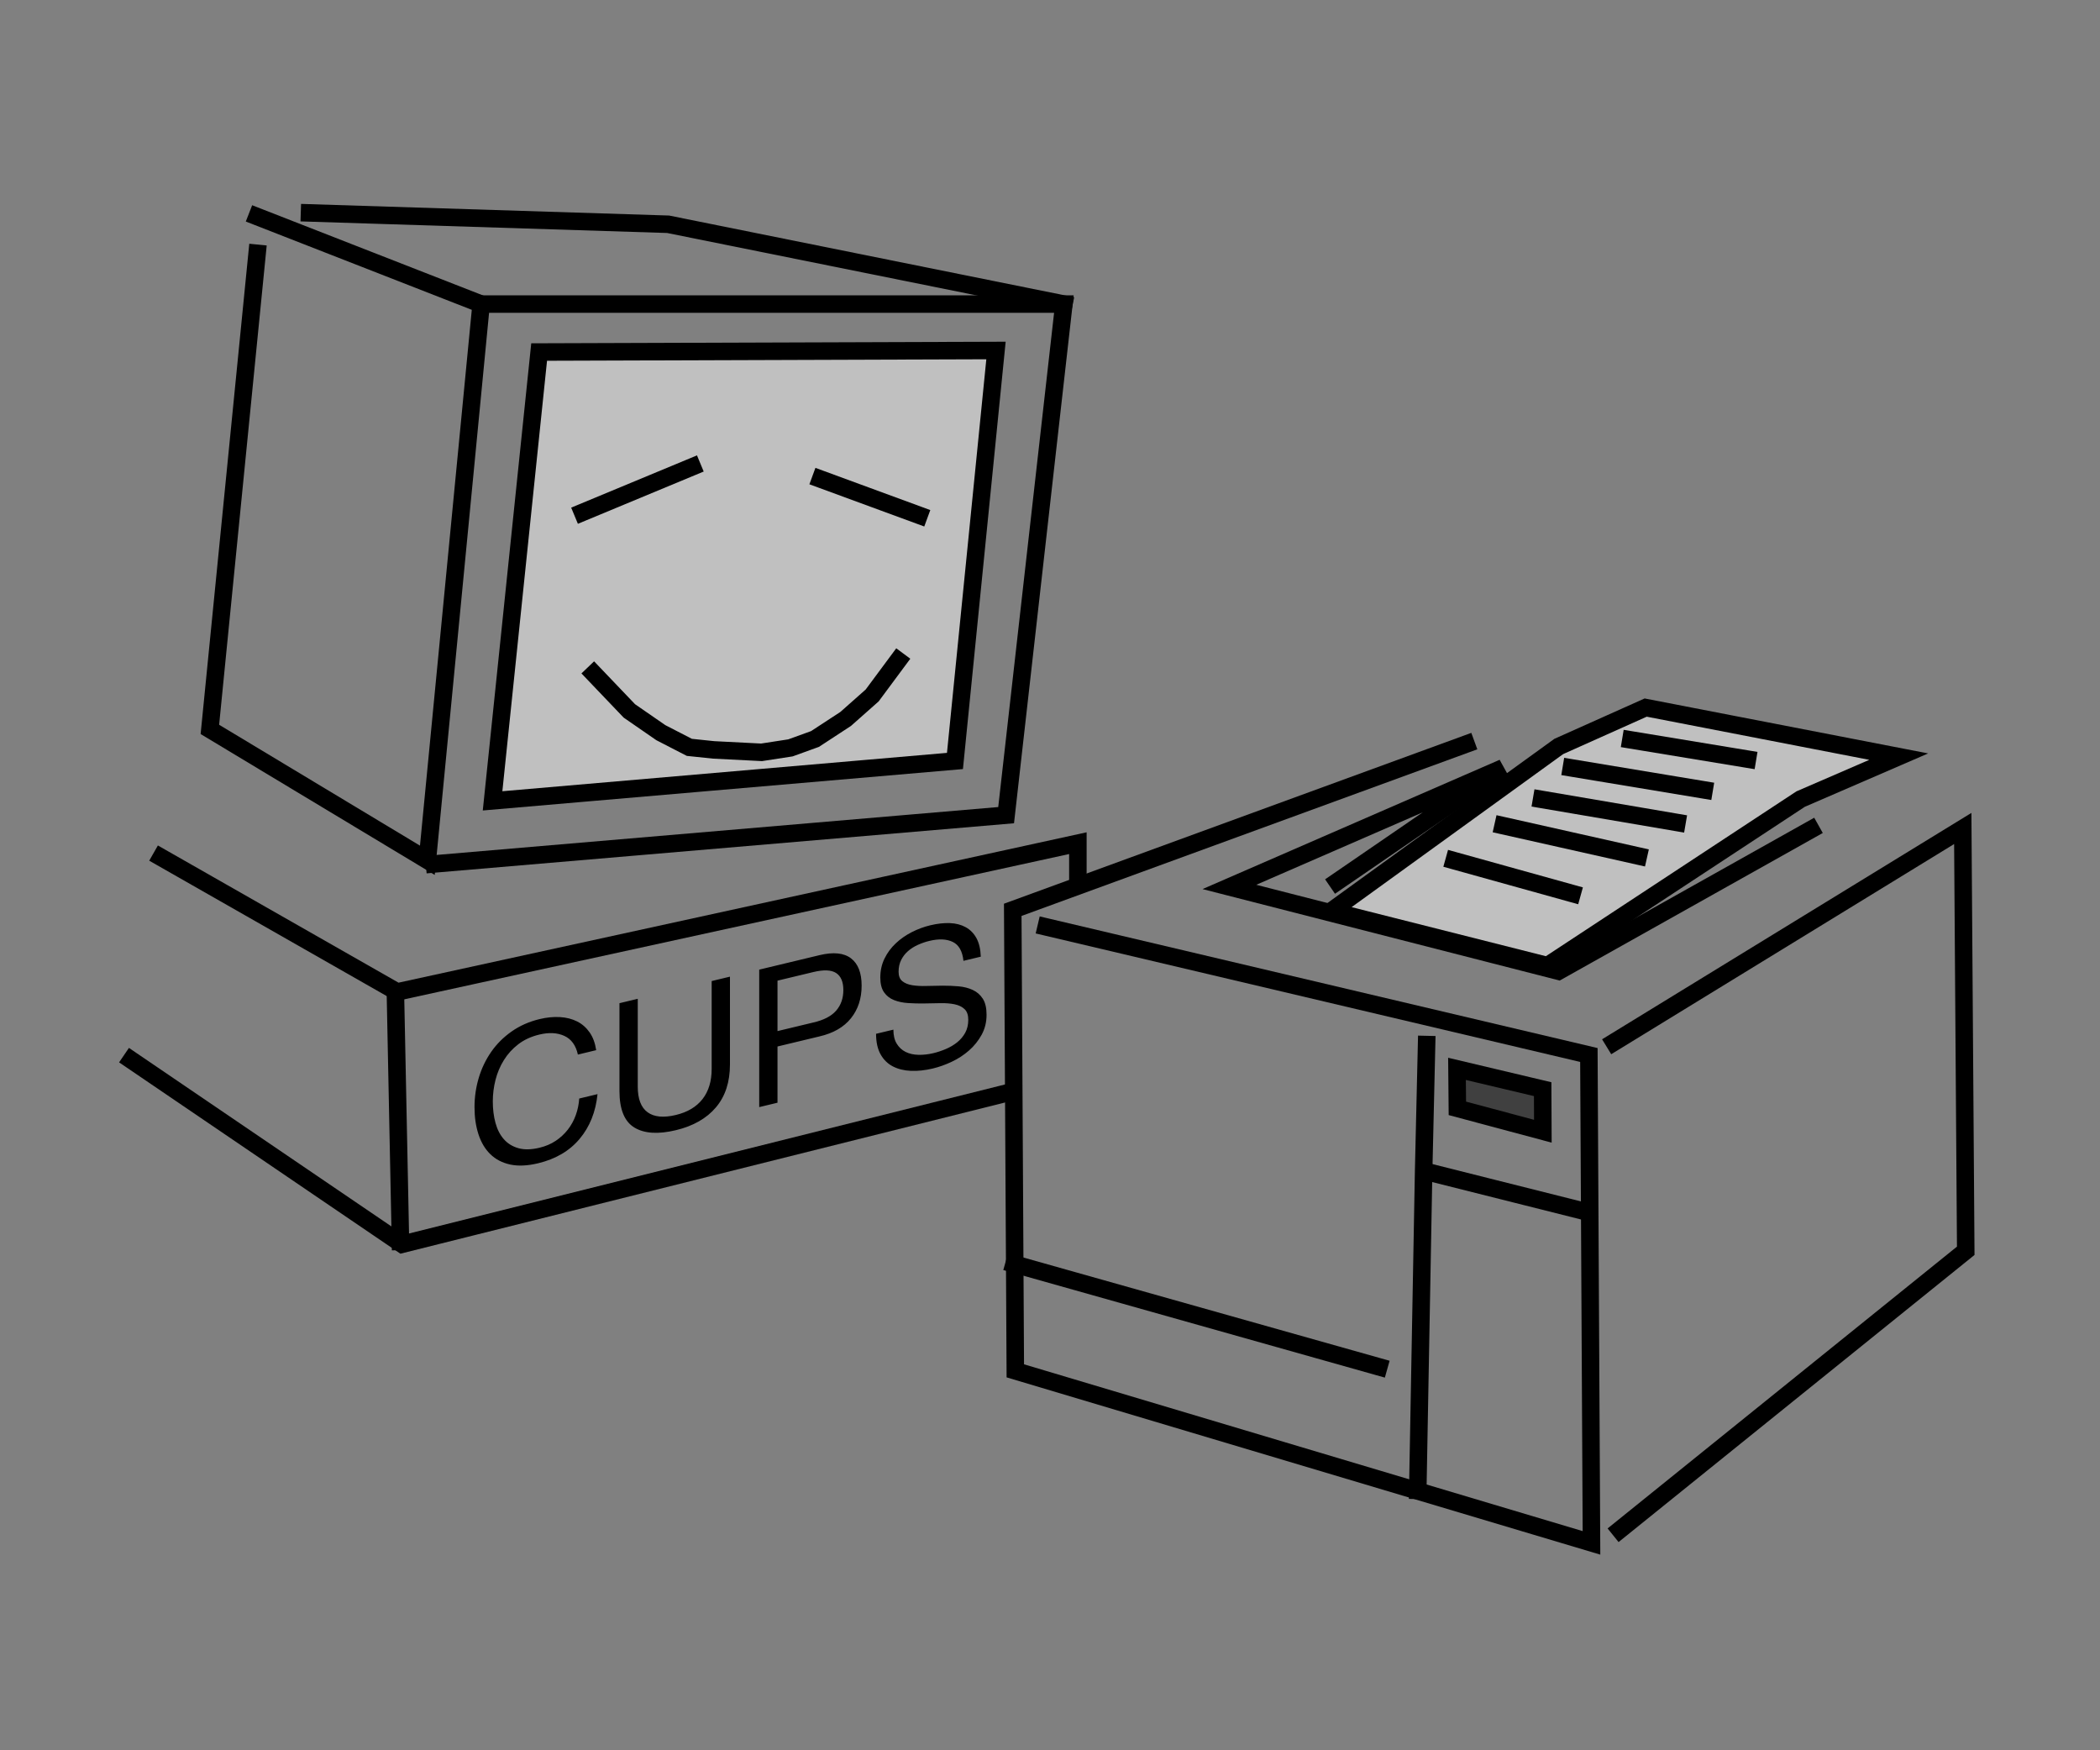 <?xml version="1.0" standalone="no"?>
<!DOCTYPE svg PUBLIC "-//W3C//DTD SVG 1.1//EN" "http://www.w3.org/Graphics/SVG/1.1/DTD/svg11.dtd">
<svg xmlns="http://www.w3.org/2000/svg" version="1.1" width="120.0" height="100.0">

	<rect width="100%" height="100%" fill="#808080" stroke="none"/>

	<g>
		<title>Mascot</title>
		<path d="M 14.693 14.473 L 11.993 41.673 L 24.42 49.151 L 27.493 17.373 L 14.693 12.373" stroke="rgb(0%, 0%, 0%)" stroke-width="1.0" stroke-linecap="square" stroke-linejoin="miter" fill="none" />
		<path d="M 9.209 48.987 L 22.693 56.673 L 61.593 48.173 L 61.593 50.073" stroke="rgb(0%, 0%, 0%)" stroke-width="1.0" stroke-linecap="square" stroke-linejoin="miter" fill="none" />
		<path d="M 24.834 49.358 L 57.493 46.573 L 60.793 17.373 L 27.493 17.373" stroke="rgb(0%, 0%, 0%)" stroke-width="1.0" stroke-linecap="square" stroke-linejoin="miter" fill="none" />
		<path d="M 60.793 17.373 L 38.177 12.813 L 17.687 12.165" stroke="rgb(0%, 0%, 0%)" stroke-width="1.0" stroke-linecap="square" stroke-linejoin="miter" fill="none" />
		<path d="M 7.5 60.565 L 22.976 71.089 L 57.211 62.529" stroke="rgb(0%, 0%, 0%)" stroke-width="1.0" stroke-linecap="square" stroke-linejoin="miter" fill="none" />
		<path d="M 15.608 63.8 L 29.867 63.8" stroke="rgb(0%, 0%, 0%)" stroke-width="1.0" stroke-linecap="square" stroke-linejoin="miter" fill="none" transform="translate(22.738, 63.8) rotate(88.838) translate(-22.738, -63.8)" />
		<path d="M 30.808 20.113 L 28.147 45.756 L 54.569 43.477 L 56.914 20.025 L 30.808 20.113 Z" fill="rgb(100%, 100%, 100%)" fill-opacity="0.5" stroke="none" />
		<path d="M 30.808 20.113 L 28.147 45.756 L 54.569 43.477 L 56.914 20.025 L 30.808 20.113 Z" stroke="rgb(0%, 0%, 0%)" stroke-width="1.0" stroke-linecap="square" stroke-linejoin="miter" fill="none" />
		<path d="M 33.033 27.972 L 39.817 27.972" stroke="rgb(0%, 0%, 0%)" stroke-width="1.0" stroke-linecap="square" stroke-linejoin="miter" fill="none" transform="translate(36.425, 27.972) rotate(-22.558) translate(-36.425, -27.972)" />
		<path d="M 46.709 28.406 L 52.702 28.406" stroke="rgb(0%, 0%, 0%)" stroke-width="1.0" stroke-linecap="square" stroke-linejoin="miter" fill="none" transform="translate(49.706, 28.406) rotate(20.17) translate(-49.706, -28.406)" />
		<path d="M 33.932 38.491 L 35.963 40.617 L 37.762 41.86 L 39.391 42.699 L 40.775 42.844 L 43.517 42.983 L 45.168 42.729 L 46.572 42.221 L 48.323 41.076 L 49.838 39.734 L 51.318 37.739" stroke="rgb(0%, 0%, 0%)" stroke-width="1.0" stroke-linecap="square" stroke-linejoin="miter" fill="none" />
		<path d="M 33.022 60.252 L 34.067 60.0 C 34.008 59.597 33.884 59.258 33.693 58.985 C 33.502 58.712 33.264 58.503 32.978 58.359 C 32.692 58.215 32.366 58.132 32.0 58.11 C 31.632 58.088 31.244 58.126 30.833 58.225 C 30.232 58.369 29.698 58.606 29.233 58.934 C 28.767 59.262 28.378 59.65 28.067 60.099 C 27.755 60.548 27.518 61.043 27.357 61.584 C 27.196 62.125 27.115 62.682 27.115 63.254 C 27.115 63.826 27.19 64.343 27.341 64.806 C 27.491 65.268 27.716 65.647 28.017 65.941 C 28.318 66.236 28.695 66.433 29.15 66.533 C 29.605 66.632 30.136 66.609 30.745 66.463 C 31.75 66.222 32.542 65.757 33.121 65.068 C 33.7 64.379 34.041 63.527 34.144 62.512 L 33.099 62.763 C 33.077 63.091 33.011 63.408 32.901 63.713 C 32.791 64.018 32.639 64.294 32.445 64.543 C 32.25 64.791 32.019 65.004 31.752 65.182 C 31.484 65.36 31.178 65.49 30.833 65.573 C 30.364 65.686 29.96 65.695 29.623 65.6 C 29.286 65.505 29.009 65.335 28.793 65.089 C 28.576 64.844 28.417 64.534 28.314 64.159 C 28.211 63.784 28.16 63.373 28.16 62.926 C 28.16 62.515 28.211 62.107 28.314 61.701 C 28.417 61.295 28.576 60.917 28.793 60.568 C 29.009 60.22 29.284 59.917 29.618 59.661 C 29.951 59.405 30.353 59.22 30.822 59.108 C 31.372 58.976 31.847 59.001 32.247 59.184 C 32.646 59.366 32.905 59.722 33.022 60.252 L 33.022 60.252 Z M 41.712 60.816 L 41.712 55.8 L 40.667 56.051 L 40.667 61.067 C 40.667 61.771 40.493 62.346 40.145 62.793 C 39.796 63.24 39.288 63.543 38.621 63.703 C 37.917 63.872 37.378 63.82 37.004 63.547 C 36.63 63.274 36.443 62.785 36.443 62.081 L 36.443 57.065 L 35.398 57.316 L 35.398 62.332 C 35.398 63.381 35.682 64.077 36.251 64.421 C 36.819 64.765 37.609 64.815 38.621 64.572 C 39.611 64.335 40.374 63.9 40.909 63.27 C 41.444 62.639 41.712 61.821 41.712 60.816 L 41.712 60.816 Z M 44.429 58.91 L 44.429 56.028 L 46.475 55.537 C 47.069 55.394 47.504 55.413 47.779 55.592 C 48.054 55.772 48.191 56.096 48.191 56.566 C 48.191 57.035 48.054 57.427 47.779 57.743 C 47.504 58.058 47.069 58.283 46.475 58.419 L 44.429 58.91 Z M 43.384 55.399 L 43.384 63.253 L 44.429 63.002 L 44.429 59.79 L 46.827 59.214 C 47.619 59.031 48.219 58.686 48.626 58.177 C 49.033 57.669 49.236 57.048 49.236 56.315 C 49.236 55.582 49.033 55.06 48.626 54.751 C 48.219 54.442 47.619 54.382 46.827 54.572 L 43.384 55.399 Z M 55.055 54.896 L 56.045 54.658 C 56.03 54.229 55.948 53.877 55.798 53.601 C 55.647 53.326 55.442 53.116 55.182 52.974 C 54.921 52.831 54.619 52.753 54.274 52.74 C 53.929 52.728 53.555 52.77 53.152 52.867 C 52.793 52.953 52.443 53.083 52.102 53.256 C 51.761 53.43 51.456 53.642 51.189 53.894 C 50.921 54.145 50.706 54.435 50.545 54.763 C 50.384 55.092 50.303 55.454 50.303 55.85 C 50.303 56.209 50.375 56.491 50.518 56.695 C 50.661 56.899 50.851 57.047 51.09 57.14 C 51.328 57.234 51.597 57.29 51.898 57.309 C 52.199 57.329 52.505 57.336 52.817 57.331 C 53.128 57.326 53.434 57.32 53.735 57.314 C 54.036 57.308 54.305 57.329 54.544 57.378 C 54.782 57.427 54.973 57.519 55.116 57.653 C 55.259 57.788 55.33 57.991 55.33 58.262 C 55.33 58.548 55.271 58.797 55.154 59.008 C 55.037 59.22 54.883 59.401 54.692 59.554 C 54.501 59.706 54.287 59.832 54.049 59.934 C 53.81 60.035 53.574 60.114 53.339 60.17 C 53.046 60.24 52.76 60.272 52.481 60.266 C 52.202 60.259 51.959 60.204 51.75 60.1 C 51.541 59.997 51.372 59.841 51.244 59.633 C 51.115 59.426 51.051 59.157 51.051 58.827 L 50.061 59.065 C 50.061 59.542 50.147 59.933 50.32 60.24 C 50.492 60.547 50.727 60.777 51.024 60.929 C 51.321 61.082 51.665 61.166 52.058 61.182 C 52.45 61.197 52.866 61.152 53.306 61.047 C 53.665 60.961 54.027 60.832 54.39 60.66 C 54.753 60.489 55.081 60.274 55.374 60.017 C 55.667 59.759 55.908 59.46 56.095 59.118 C 56.282 58.776 56.375 58.396 56.375 57.978 C 56.375 57.589 56.304 57.284 56.161 57.061 C 56.018 56.839 55.827 56.672 55.589 56.561 C 55.35 56.449 55.081 56.38 54.78 56.353 C 54.479 56.327 54.173 56.314 53.862 56.315 C 53.55 56.317 53.244 56.323 52.943 56.332 C 52.642 56.342 52.373 56.328 52.135 56.29 C 51.896 56.252 51.706 56.175 51.563 56.059 C 51.42 55.943 51.348 55.764 51.348 55.522 C 51.348 55.265 51.398 55.039 51.497 54.843 C 51.596 54.647 51.728 54.477 51.893 54.335 C 52.058 54.193 52.246 54.074 52.459 53.979 C 52.672 53.884 52.888 53.81 53.108 53.757 C 53.651 53.627 54.096 53.647 54.445 53.816 C 54.793 53.985 54.996 54.345 55.055 54.896 L 55.055 54.896 Z M 56.782 60.036" fill="rgb(0%, 0%, 0%)" stroke="none" />
		<path d="M 76.415 50.369 L 85.893 43.868 L 70.252 50.674 L 89.056 55.489 L 103.478 47.4" stroke="rgb(0%, 0%, 0%)" stroke-width="1.0" stroke-linecap="square" stroke-linejoin="miter" fill="none" />
		<path d="M 83.777 42.513 L 57.871 51.982 L 58.018 78.321 L 90.942 88.15 L 90.793 60.276 L 59.783 52.959" stroke="rgb(0%, 0%, 0%)" stroke-width="1.0" stroke-linecap="square" stroke-linejoin="miter" fill="none" />
		<path d="M 78.789 78.091 L 57.948 72.216" stroke="rgb(0%, 0%, 0%)" stroke-width="1.0" stroke-linecap="square" stroke-linejoin="miter" fill="none" />
		<path d="M 92.235 59.544 L 112.158 47.334 L 112.328 71.462 L 92.566 87.401" stroke="rgb(0%, 0%, 0%)" stroke-width="1.0" stroke-linecap="square" stroke-linejoin="miter" fill="none" />
		<path d="M 81.519 59.68 L 81.349 66.993 L 81.016 85.147" stroke="rgb(0%, 0%, 0%)" stroke-width="1.0" stroke-linecap="square" stroke-linejoin="miter" fill="none" />
		<path d="M 90.548 69.209 L 81.57 66.952" stroke="rgb(0%, 0%, 0%)" stroke-width="1.0" stroke-linecap="square" stroke-linejoin="miter" fill="none" />
		<path d="M 83.257 61.068 L 88.152 62.228 L 88.163 64.631 L 83.278 63.324 L 83.257 61.068 Z" fill="rgb(0%, 0%, 0%)" fill-opacity="0.5" stroke="none" />
		<path d="M 83.257 61.068 L 88.152 62.228 L 88.163 64.631 L 83.278 63.324 L 83.257 61.068 Z" stroke="rgb(0%, 0%, 0%)" stroke-width="1.0" stroke-linecap="square" stroke-linejoin="miter" fill="none" />
		<path d="M 89.073 42.648 L 94.039 40.426 L 108.499 43.229 L 102.892 45.655 L 88.426 55.17 L 76.075 52.05 L 89.073 42.648 Z" fill="rgb(100%, 100%, 100%)" fill-opacity="0.5" stroke="none" />
		<path d="M 89.073 42.648 L 94.039 40.426 L 108.499 43.229 L 102.892 45.655 L 88.426 55.17 L 76.075 52.05 L 89.073 42.648 Z" stroke="rgb(0%, 0%, 0%)" stroke-width="1.0" stroke-linecap="square" stroke-linejoin="miter" fill="none" />
		<path d="M 93.148 42.822 L 99.898 42.822" stroke="rgb(0%, 0%, 0%)" stroke-width="1.0" stroke-linecap="square" stroke-linejoin="miter" fill="none" transform="translate(96.523, 42.822) rotate(9.361) translate(-96.523, -42.822)" />
		<path d="M 89.741 44.502 L 97.43 44.502" stroke="rgb(0%, 0%, 0%)" stroke-width="1.0" stroke-linecap="square" stroke-linejoin="miter" fill="none" transform="translate(93.585, 44.502) rotate(9.423) translate(-93.585, -44.502)" />
		<path d="M 88.037 46.332 L 95.883 46.332" stroke="rgb(0%, 0%, 0%)" stroke-width="1.0" stroke-linecap="square" stroke-linejoin="miter" fill="none" transform="translate(91.96, 46.332) rotate(9.679) translate(-91.96, -46.332)" />
		<path d="M 85.797 48.04 L 93.718 48.04" stroke="rgb(0%, 0%, 0%)" stroke-width="1.0" stroke-linecap="square" stroke-linejoin="miter" fill="none" transform="translate(89.757, 48.04) rotate(12.653) translate(-89.757, -48.04)" />
		<path d="M 82.965 50.11 L 89.963 50.11" stroke="rgb(0%, 0%, 0%)" stroke-width="1.0" stroke-linecap="square" stroke-linejoin="miter" fill="none" transform="translate(86.464, 50.11) rotate(15.542) translate(-86.464, -50.11)" />
	</g>

</svg>
